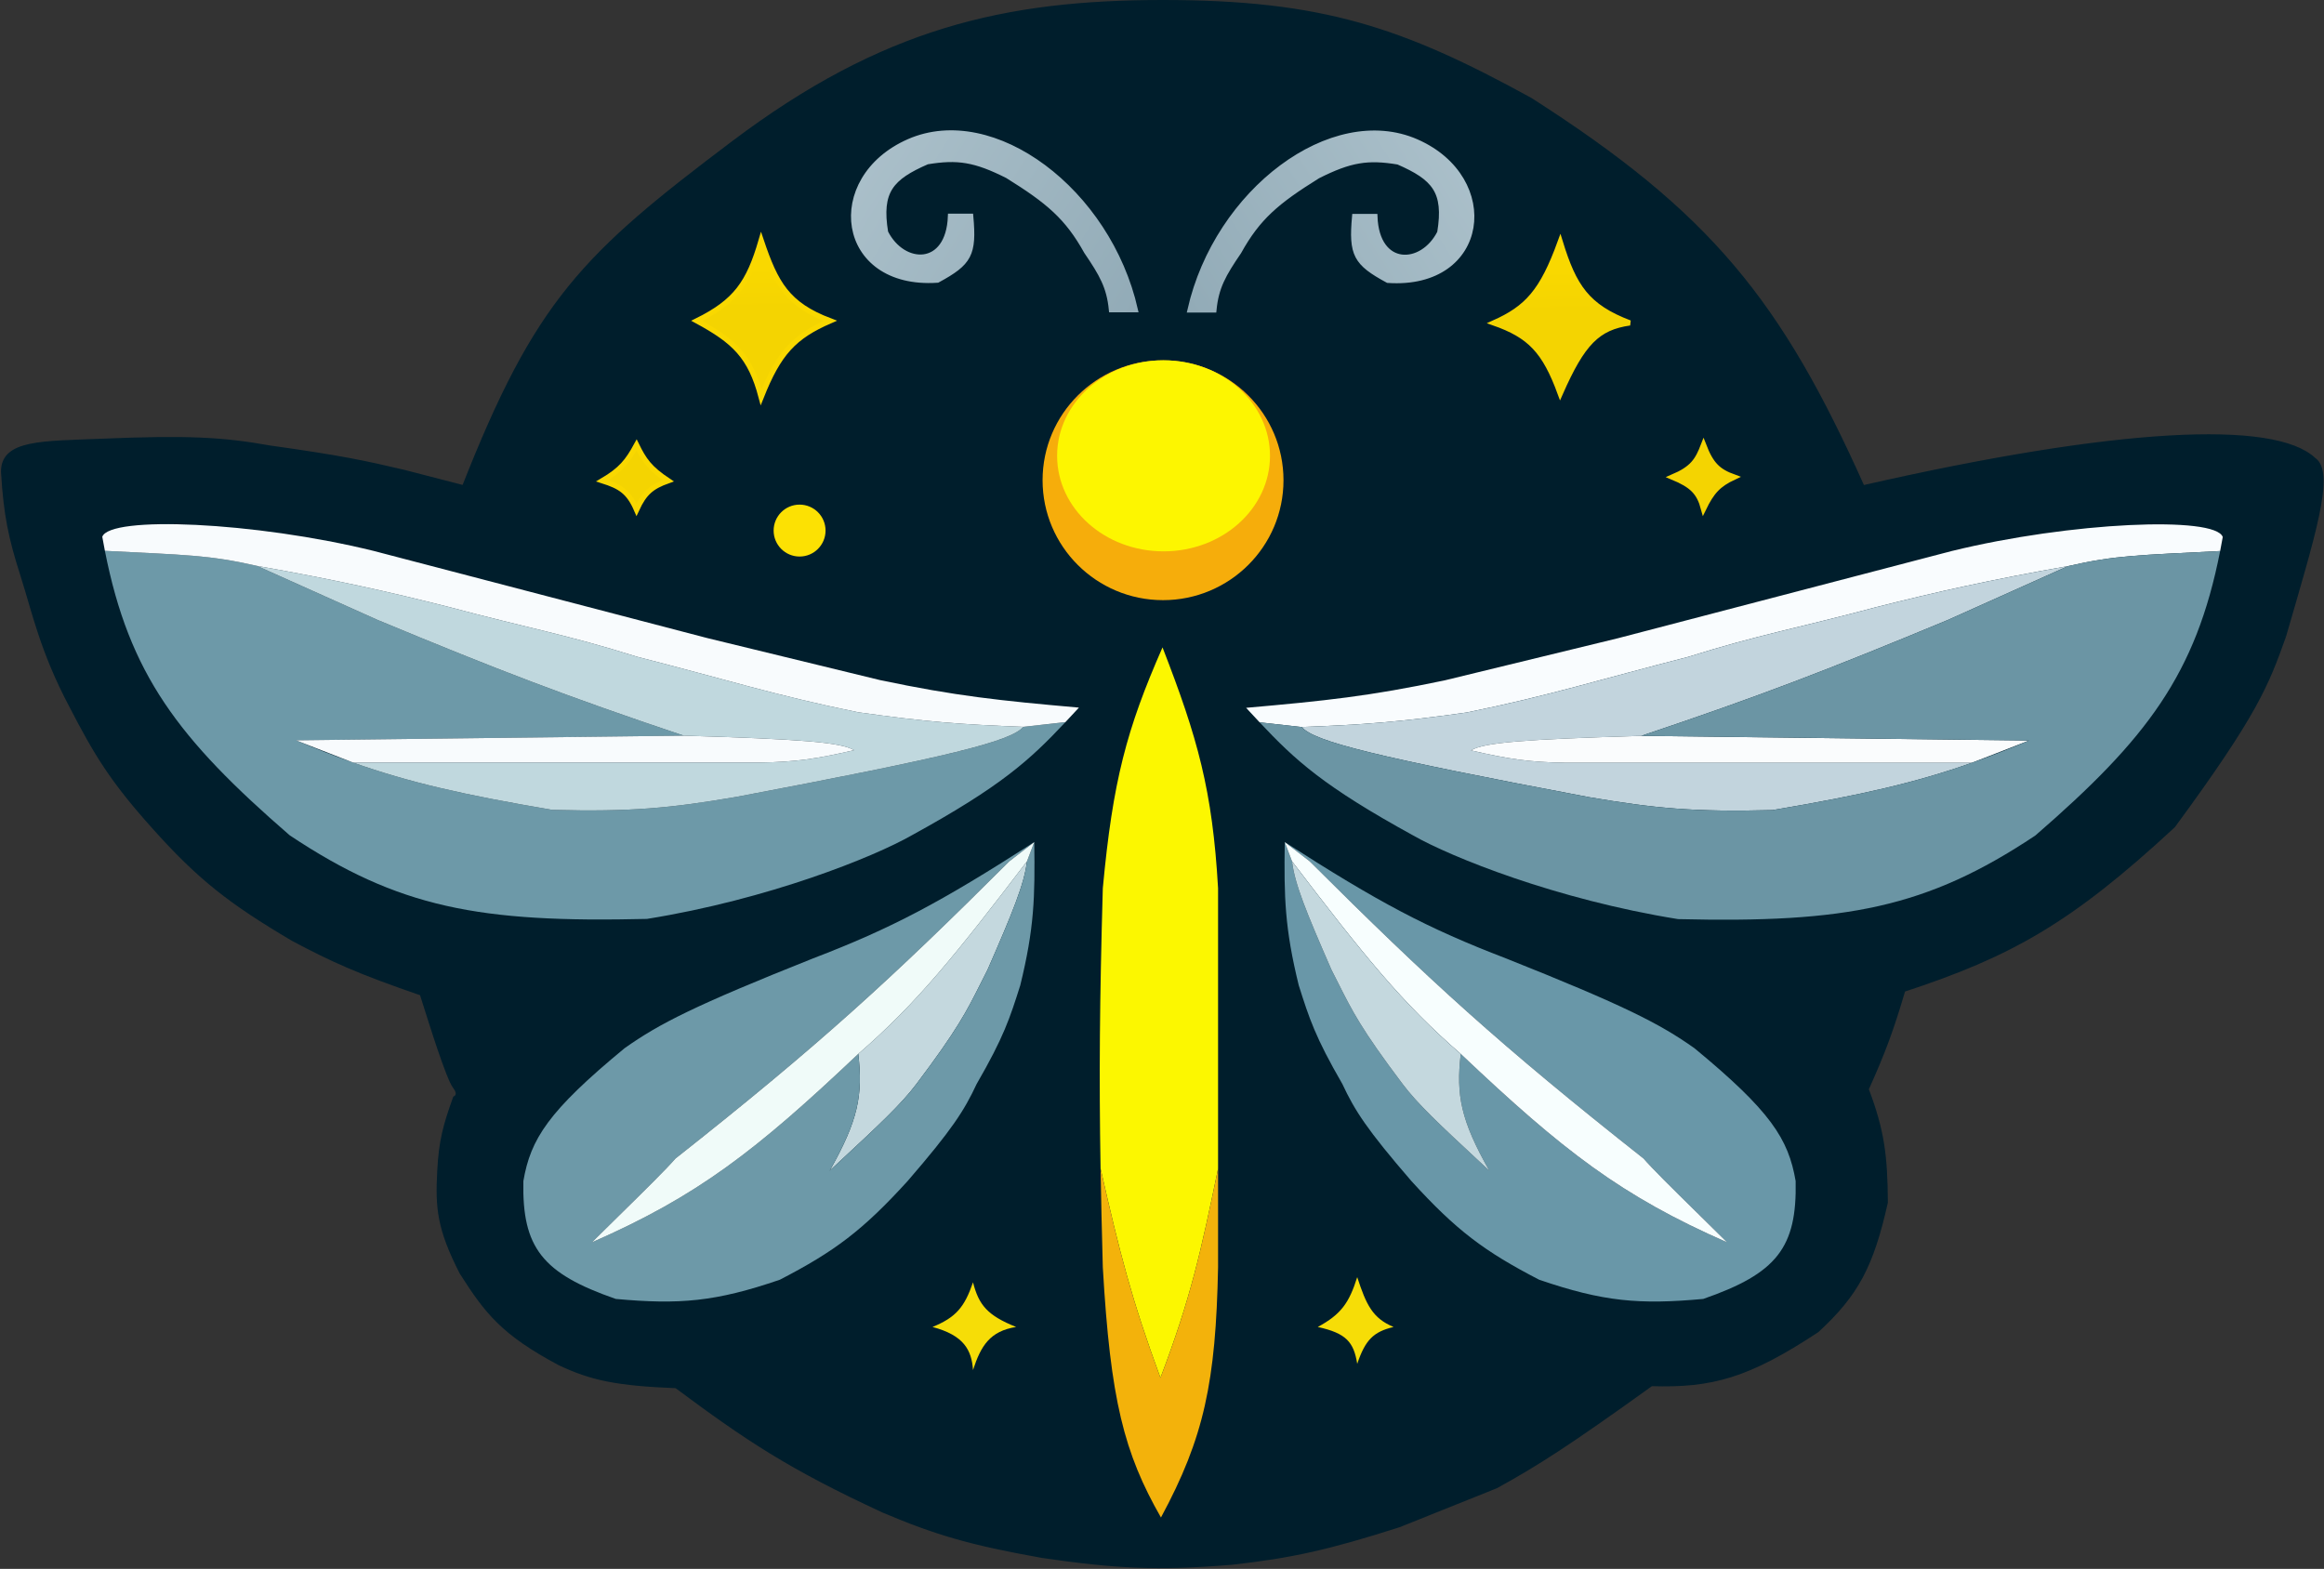 <svg width="2238" height="1511" viewBox="0 0 2238 1511" fill="none" xmlns="http://www.w3.org/2000/svg">
<rect x="0" y="0" width="2238" height="1511" fill="#333333" stroke="none"/>
<path d="M706.5 138C562.5 246.5 517.5 290.5 447 470L389 455C351.248 446.106 328.081 441.074 259.5 431.5C214.725 423.486 181.144 421.555 98.5 425C41.069 427.399 2.487 425.818 3.5 455C5.94 495.82 10.653 518 22 553.5C33.347 589 40.822 626.329 69 679.5C92.674 725.299 107.956 750.838 148 795.5C192.076 844.919 221.98 868.295 282.5 904C320.35 924.108 345.35 935.52 406.5 956.5C416.91 989.411 432.088 1038.1 438.5 1046.5C444.912 1054.9 438.5 1058 438.5 1058C429.305 1083.77 424.998 1098.66 423.5 1128.5C421.774 1162.71 423.05 1182.71 445 1225.5C468.882 1262.83 484.197 1283.26 539 1312.5C570.246 1327.3 594.539 1332.18 651.5 1334.5C719.673 1385.24 760.587 1412.61 851 1454.5C901.019 1475.62 933.693 1485.5 1004 1498C1073.9 1508.13 1113.69 1510.5 1186.5 1504.5C1243.33 1498.06 1278.23 1490.49 1347 1468.5L1440.5 1431C1479.74 1409.43 1510.05 1390.01 1590 1332.5C1648.26 1334.3 1682.81 1324.94 1749.5 1281C1787.59 1245.9 1801.84 1218.73 1815.5 1158C1815.2 1113.02 1812.18 1088.8 1797 1049C1813.8 1011.71 1821.4 990.681 1832.5 953C1935.99 919.017 1993.08 887.084 2092.5 795C2172.59 686.045 2182.45 658.594 2198.76 613.167L2199 612.5C2226.9 516.164 2246.26 455.379 2228 443C2190 407 2039.93 413.785 1793.5 470C1713.27 290.513 1645.85 206.764 1473.5 96.5C1349.78 28.519 1272.5 2.5 1120 2.5C967.5 2.5 850.5 29.5 706.5 138Z" fill="#001E2C"/>
<path d="M2199 612.5C2226.9 516.164 2246.26 455.379 2228 443C2190 407 2039.93 413.785 1793.5 470C1713.27 290.513 1645.85 206.764 1473.5 96.5C1349.78 28.519 1272.5 2.5 1120 2.5C967.5 2.5 850.5 29.5 706.5 138C562.5 246.5 517.5 290.5 447 470L389 455C351.248 446.106 328.081 441.074 259.5 431.5C214.725 423.486 181.144 421.555 98.5 425C41.069 427.399 2.487 425.818 3.5 455C5.94 495.82 10.653 518 22 553.5C33.347 589 40.822 626.329 69 679.5C92.674 725.299 107.956 750.838 148 795.5C192.076 844.919 221.98 868.295 282.5 904C320.35 924.108 345.35 935.52 406.5 956.5C416.91 989.411 432.088 1038.1 438.5 1046.5C444.912 1054.9 438.5 1058 438.5 1058C429.305 1083.77 424.998 1098.66 423.5 1128.5C421.774 1162.71 423.05 1182.71 445 1225.5C468.882 1262.83 484.197 1283.26 539 1312.5C570.246 1327.3 594.539 1332.18 651.5 1334.5C719.673 1385.24 760.587 1412.61 851 1454.5C901.019 1475.62 933.693 1485.5 1004 1498C1073.9 1508.13 1113.69 1510.5 1186.5 1504.5C1243.33 1498.06 1278.23 1490.49 1347 1468.5L1440.5 1431C1479.74 1409.43 1510.05 1390.01 1590 1332.5C1648.26 1334.3 1682.81 1324.94 1749.5 1281C1787.59 1245.9 1801.84 1218.73 1815.5 1158C1815.2 1113.02 1812.18 1088.8 1797 1049C1813.8 1011.71 1821.4 990.681 1832.5 953C1935.99 919.017 1993.08 887.084 2092.5 795C2172.59 686.045 2182.45 658.594 2198.76 613.167M2199 612.5L2198.76 613.167M2199 612.5C2198.92 612.723 2198.84 612.945 2198.76 613.167" stroke="#001E2C" stroke-width="5"/>
<path d="M1146 298.5C1171.99 183.816 1283 101 1364 136.5C1445 172.001 1432 276.5 1336.5 270C1305.64 253.28 1301.18 245.196 1304.5 208.5H1324C1325.88 258.813 1369.7 257.322 1386.5 224C1393.07 184.087 1381.14 171.105 1346.5 156C1317.24 151.142 1300.35 153.666 1269 169.5C1229.65 193.989 1211.41 209.314 1193 242.5C1178.14 264.297 1171.14 276.535 1169 298.5H1146Z" fill="url(#paint0_linear_16_39)" stroke="url(#paint1_linear_16_39)" stroke-width="5" stroke-linecap="round"/>
<path d="M875.307 136.308C956.307 100.807 1067.31 183.623 1093.31 298.308H1070.31C1068.16 276.342 1061.17 264.105 1046.31 242.307C1027.89 209.121 1009.65 193.797 970.307 169.307C938.961 153.474 922.065 150.95 892.807 155.807C858.168 170.912 846.233 183.894 852.807 223.807C869.603 257.129 913.427 258.621 915.307 208.307H934.807C938.126 245.003 933.664 253.087 902.807 269.807C807.307 276.307 794.307 171.808 875.307 136.308Z" fill="url(#paint2_linear_16_39)" stroke="url(#paint3_linear_16_39)" stroke-width="5" stroke-linecap="round"/>
<path d="M1438.5 311C1473.16 323.174 1487.41 337.802 1502.5 379C1524.01 330.137 1538.41 315.458 1569.5 311C1528.19 295.324 1515.77 276.066 1502.5 233C1485.04 281.064 1470.43 296.737 1438.5 311Z" fill="url(#paint4_linear_16_39)"/>
<path d="M1610.5 459.5C1630.07 451.159 1634.74 443.465 1640.5 428.5C1647.93 447.838 1654.75 453.967 1670 459.5C1654.75 466.61 1648.48 473.564 1640.5 490C1636.23 474.113 1629.61 467.463 1610.5 459.5Z" fill="url(#paint5_linear_16_39)"/>
<path d="M1438.5 311C1473.16 323.174 1487.41 337.802 1502.5 379C1524.01 330.137 1538.41 315.458 1569.5 311C1528.19 295.324 1515.77 276.066 1502.5 233C1485.04 281.064 1470.43 296.737 1438.5 311Z" stroke="url(#paint6_linear_16_39)" stroke-width="5"/>
<path d="M1610.5 459.5C1630.07 451.159 1634.74 443.465 1640.5 428.5C1647.93 447.838 1654.75 453.967 1670 459.5C1654.75 466.61 1648.48 473.564 1640.5 490C1636.23 474.113 1629.61 467.463 1610.5 459.5Z" stroke="url(#paint7_linear_16_39)" stroke-width="5"/>
<path d="M799.5 309C764.672 324.137 749.914 339.926 733 382.5C722.605 343.172 707.097 328.559 671 309C708.569 290.434 721.061 272.494 733 231.5C747.015 273.147 758.192 293.333 799.5 309Z" fill="url(#paint8_linear_16_39)"/>
<path d="M613 428.5C620.208 443.171 625.562 451.061 643.5 463C627.615 468.707 620.632 474.436 613 491C605.413 473.531 597.287 468.499 580 463C598.002 452.362 604.371 444.33 613 428.5Z" fill="url(#paint9_linear_16_39)"/>
<path d="M799.5 309C764.672 324.137 749.914 339.926 733 382.5C722.605 343.172 707.097 328.559 671 309C708.569 290.434 721.061 272.494 733 231.5C747.015 273.147 758.192 293.333 799.5 309Z" stroke="#F9D800" stroke-width="5"/>
<path d="M613 428.5C620.208 443.171 625.562 451.061 643.5 463C627.615 468.707 620.632 474.436 613 491C605.413 473.531 597.287 468.499 580 463C598.002 452.362 604.371 444.33 613 428.5Z" stroke="#F9D800" stroke-width="5"/>
<circle cx="770" cy="511" r="25" fill="#FCE103"/>
<path d="M1307 1230C1299.2 1254.81 1291.47 1265.83 1269 1278C1296.42 1284.03 1303.63 1292.49 1307 1313.5C1314.78 1290.54 1322.52 1282.65 1342 1278C1321.84 1269.63 1315.69 1256.7 1307 1230Z" fill="#F6DD07"/>
<path d="M978.5 1278C953.343 1281.98 944.578 1296.12 937 1319.5C935.694 1300.25 928.253 1286.05 898 1278C920.601 1268.74 928.787 1258.96 937 1235C942.659 1256.99 950.837 1266.85 978.5 1278Z" fill="#F6DD07"/>
<path d="M1119.5 623.5C1084.91 702.196 1071.57 752.276 1062 855.5C1058.95 963.895 1058.33 1035.96 1059.85 1125.5C1078.35 1206.91 1089.82 1251.81 1117.5 1327C1146.87 1249.73 1156.49 1205.14 1173 1125.5V855.5C1167.59 761.032 1153.41 710.852 1119.5 623.5Z" fill="#FCF700"/>
<path d="M1062 1220.5C1069.33 1348.11 1082.36 1399.16 1118 1461.5C1159.53 1384.5 1170.81 1331.06 1173 1220.5V1125.5C1156.49 1205.14 1146.87 1249.73 1117.5 1327C1089.82 1251.81 1078.35 1206.91 1059.85 1125.5C1060.34 1154.69 1061.06 1185.73 1062 1220.5Z" fill="#F3B20B"/>
<path d="M826.5 1015C831.156 1054.77 826.399 1079.06 799 1127.5C803.368 1123.43 807.568 1119.52 811.606 1115.77C845.556 1084.2 868.054 1063.27 882.5 1044C921.991 991.678 931.083 973.565 944.152 947.53C946.279 943.29 948.513 938.841 951 934C975.218 878.635 986.403 851.318 989 829.5C919.709 920.427 882.335 966.715 826.5 1015Z" fill="#C4D8DE"/>
<path fill-rule="evenodd" clip-rule="evenodd" d="M996 811C905.392 869.28 858.71 893.975 783 923C668.793 968.494 634.943 985.84 601.5 1009.5C528.059 1070.09 510.961 1096.84 504 1137.5C502.665 1201.57 522.121 1226.43 593 1251C654.534 1256.61 689.126 1253.7 751 1232.5C803.773 1205.22 830.904 1184.86 874 1137.5C916.742 1088.05 928.507 1069.72 940.5 1044C966.686 998.705 972.4 980.819 982.5 949C996.035 893.92 996.751 864.026 996 811ZM989 829.5L996 811L972 829.5C857.301 943.923 788.351 1006.95 650.5 1115.77C641.465 1126.17 621.367 1145.94 596.217 1170.67L596.216 1170.67C587.952 1178.79 579.142 1187.46 570 1196.5C671.773 1151.85 727.723 1108.6 826.5 1015C831.156 1054.77 826.399 1079.06 799 1127.5C803.368 1123.43 807.568 1119.52 811.606 1115.77C845.556 1084.2 868.054 1063.27 882.5 1044C921.991 991.678 931.083 973.565 944.152 947.53C946.279 943.29 948.513 938.841 951 934C975.218 878.635 986.403 851.318 989 829.5Z" fill="#6D99A8"/>
<path d="M826.5 1015C882.335 966.715 919.709 920.427 989 829.5L996 811L972 829.5C857.301 943.923 788.351 1006.95 650.5 1115.77C641.465 1126.17 621.367 1145.94 596.217 1170.67L596.216 1170.67C587.952 1178.79 579.142 1187.46 570 1196.5C671.773 1151.85 727.723 1108.6 826.5 1015Z" fill="#F0FBF9"/>
<path d="M1237.2 811C1327.81 869.28 1374.49 893.975 1450.2 923C1564.41 968.494 1598.26 985.84 1631.7 1009.5C1705.14 1070.09 1722.24 1096.84 1729.2 1137.5C1730.54 1201.57 1711.08 1226.43 1640.2 1251C1578.67 1256.61 1544.07 1253.7 1482.2 1232.5C1429.43 1205.22 1402.3 1184.86 1359.2 1137.5C1316.46 1088.05 1304.69 1069.72 1292.7 1044C1266.52 998.705 1260.8 980.819 1250.7 949C1237.17 893.92 1236.45 864.026 1237.2 811L1244.2 829.5C1246.8 851.318 1257.98 878.635 1282.2 934C1284.69 938.841 1286.92 943.29 1289.05 947.53C1302.12 973.565 1311.21 991.678 1350.7 1044C1365.15 1063.27 1387.65 1084.2 1421.6 1115.77C1425.63 1119.52 1429.83 1123.43 1434.2 1127.5C1406.8 1079.06 1402.05 1054.77 1406.7 1015C1505.48 1108.6 1561.43 1151.85 1663.2 1196.5C1654.06 1187.46 1645.25 1178.79 1636.99 1170.67L1636.98 1170.67L1636.98 1170.67L1636.98 1170.66C1635.41 1169.12 1633.86 1167.59 1632.33 1166.09C1609.36 1143.5 1591.17 1125.52 1582.7 1115.77C1444.85 1006.95 1375.9 943.923 1261.2 829.5L1237.2 811Z" fill="#6997A8"/>
<path fill-rule="evenodd" clip-rule="evenodd" d="M1636.98 1170.67L1636.98 1170.66C1635.41 1169.12 1633.86 1167.59 1632.33 1166.09C1633.86 1167.59 1635.41 1169.12 1636.98 1170.67Z" fill="#D9D9D9"/>
<path d="M1406.7 1015C1350.87 966.715 1313.49 920.427 1244.2 829.5L1237.2 811L1261.2 829.5C1375.9 943.923 1444.85 1006.95 1582.7 1115.77C1591.17 1125.52 1609.36 1143.5 1632.33 1166.09C1633.86 1167.59 1635.41 1169.12 1636.98 1170.66L1636.98 1170.67L1636.98 1170.67L1636.99 1170.67C1645.25 1178.79 1654.06 1187.46 1663.2 1196.5C1561.43 1151.85 1505.48 1108.6 1406.7 1015Z" fill="#F7FEFE"/>
<path d="M1406.7 1015C1402.05 1054.77 1406.8 1079.06 1434.2 1127.5C1429.83 1123.43 1425.63 1119.52 1421.6 1115.77C1387.65 1084.2 1365.15 1063.27 1350.7 1044C1311.21 991.678 1302.12 973.565 1289.05 947.53C1286.92 943.29 1284.69 938.841 1282.2 934C1257.98 878.635 1246.8 851.318 1244.2 829.5C1313.49 920.427 1350.87 966.715 1406.7 1015Z" fill="#C4D8DE"/>
<path d="M279 804.5C383.656 874.218 461.268 888.887 623 885C740.232 866.179 841.53 825.312 878 804.5C964.061 757.266 991.52 732.189 1026 695.466L985.5 700C973.193 714.113 914.481 728.658 709 767.5C645.609 778.328 607.727 781.96 532 780C445.469 765.36 393.702 753.391 340 734.398C322.313 728.142 304.417 721.125 285 713L658.5 708.5C545.069 670.43 480.346 645.554 363.5 597L247.5 545C201.243 534.402 178.65 534.512 101.015 530.5C124.381 649.143 171.403 711.302 279 804.5Z" fill="#6D99A8"/>
<path d="M432 584.5C373.683 569.71 321.649 558.113 247.5 545L363.5 597C480.346 645.554 545.069 670.43 658.5 708.5C769.519 711.858 809.743 714.728 822.5 722.5C786.39 730.819 766.504 733.836 732 734.398H340C393.702 753.391 445.469 765.36 532 780C607.727 781.96 645.609 778.328 709 767.5C914.481 728.658 973.193 714.113 985.5 700C926.219 697.79 891.836 695.217 826.5 686C746.531 669.717 698.371 654.173 613.5 632.5C545.785 611.159 508.35 604.908 432 584.5Z" fill="#C0D8DE"/>
<path d="M658.5 708.5L285 713L340 734.398H732C766.504 733.836 786.39 730.819 822.5 722.5C809.743 714.728 769.519 711.858 658.5 708.5Z" fill="#F8FBFD"/>
<path d="M359.5 530.5C245.108 502.415 105.5 496.5 98.5 517C99.307 521.581 100.144 526.08 101.015 530.5C178.65 534.512 201.243 534.402 247.5 545C321.649 558.113 373.683 569.71 432 584.5C508.35 604.908 545.785 611.159 613.5 632.5C698.371 654.173 746.531 669.717 826.5 686C891.836 695.217 926.219 697.79 985.5 700L1026 695.466C1029.81 691.413 1033.7 687.219 1037.76 682.837L1039 681.5C962.743 674.779 920.275 670.327 847.5 655L681 614.5L359.5 530.5Z" fill="#F8FBFD"/>
<path d="M1879.5 530.692C1993.89 502.607 2133.5 496.693 2140.5 517.192C2139.69 521.774 2138.86 526.272 2137.99 530.692C2060.35 534.705 2037.76 534.595 1991.5 545.193C1917.35 558.306 1865.32 569.903 1807 584.693C1730.65 605.1 1693.22 611.351 1625.5 632.693C1540.63 654.366 1492.47 669.909 1412.5 686.193C1347.16 695.409 1312.78 697.983 1253.5 700.193L1213 695.658C1209.19 691.606 1205.3 687.411 1201.24 683.029L1200 681.693C1276.26 674.972 1318.73 670.52 1391.5 655.193L1558 614.693L1879.5 530.692Z" fill="#F9FCFE"/>
<path d="M1807 584.693C1865.32 569.903 1917.35 558.306 1991.5 545.193L1875.5 597.193C1758.65 645.746 1693.93 670.622 1580.5 708.693C1469.48 712.051 1429.26 714.921 1416.5 722.693C1452.61 731.011 1472.5 734.028 1507 734.59H1899C1845.3 753.583 1793.53 765.553 1707 780.193C1631.27 782.153 1593.39 778.521 1530 767.693C1324.52 728.851 1265.81 714.306 1253.5 700.193C1312.78 697.983 1347.16 695.409 1412.5 686.193C1492.47 669.909 1540.63 654.366 1625.5 632.693C1693.22 611.351 1730.65 605.1 1807 584.693Z" fill="#C2D4DD"/>
<path d="M1580.5 708.693L1954 713.193L1899 734.59H1507C1472.5 734.028 1452.61 731.011 1416.5 722.693C1429.26 714.921 1469.48 712.051 1580.5 708.693Z" fill="#FAFCFD"/>
<path d="M1960 804.693C1855.34 874.411 1777.73 889.08 1616 885.193C1498.77 866.371 1397.47 825.504 1361 804.693C1274.94 757.459 1247.48 732.382 1213 695.658L1253.5 700.193C1265.81 714.306 1324.52 728.851 1530 767.693C1593.39 778.521 1631.27 782.153 1707 780.193C1793.53 765.553 1845.3 753.583 1899 734.59C1916.69 728.335 1934.58 721.318 1954 713.193L1580.5 708.693C1693.93 670.622 1758.65 645.746 1875.5 597.193L1991.5 545.193C2037.76 534.595 2060.35 534.705 2137.99 530.692C2114.62 649.335 2067.6 711.494 1960 804.693Z" fill="#6B95A4"/>
<ellipse cx="1120" cy="462.5" rx="116" ry="115.5" fill="#F6AD0B"/>
<ellipse cx="102.5" cy="92" rx="102.5" ry="92" transform="matrix(-1 0 0 1 1223 347)" fill="#FDF600"/>
<defs>
<linearGradient id="paint0_linear_16_39" x1="1146" y1="299" x2="1417" y2="128" gradientUnits="userSpaceOnUse">
<stop stop-color="#92ABB7"/>
<stop offset="1" stop-color="#ACC1CB"/>
</linearGradient>
<linearGradient id="paint1_linear_16_39" x1="1146" y1="299" x2="1417" y2="128" gradientUnits="userSpaceOnUse">
<stop stop-color="#92ABB7"/>
<stop offset="1" stop-color="#ACC1CB"/>
</linearGradient>
<linearGradient id="paint2_linear_16_39" x1="1093.31" y1="298.807" x2="822.307" y2="127.807" gradientUnits="userSpaceOnUse">
<stop stop-color="#92ABB7"/>
<stop offset="1" stop-color="#ACC1CB"/>
</linearGradient>
<linearGradient id="paint3_linear_16_39" x1="1093.31" y1="298.807" x2="822.307" y2="127.807" gradientUnits="userSpaceOnUse">
<stop stop-color="#92ABB7"/>
<stop offset="1" stop-color="#ACC1CB"/>
</linearGradient>
<linearGradient id="paint4_linear_16_39" x1="1603.56" y1="258.254" x2="1605.42" y2="361.257" gradientUnits="userSpaceOnUse">
<stop stop-color="#F9D800"/>
<stop offset="0.385" stop-color="#F4D401"/>
</linearGradient>
<linearGradient id="paint5_linear_16_39" x1="1603.56" y1="258.254" x2="1605.42" y2="361.257" gradientUnits="userSpaceOnUse">
<stop stop-color="#F9D800"/>
<stop offset="0.385" stop-color="#F4D401"/>
</linearGradient>
<linearGradient id="paint6_linear_16_39" x1="1603.56" y1="258.254" x2="1605.42" y2="361.257" gradientUnits="userSpaceOnUse">
<stop stop-color="#F9D800"/>
<stop offset="0.385" stop-color="#F4D401"/>
</linearGradient>
<linearGradient id="paint7_linear_16_39" x1="1603.56" y1="258.254" x2="1605.42" y2="361.257" gradientUnits="userSpaceOnUse">
<stop stop-color="#F9D800"/>
<stop offset="0.385" stop-color="#F4D401"/>
</linearGradient>
<linearGradient id="paint8_linear_16_39" x1="736.5" y1="257" x2="738.5" y2="361" gradientUnits="userSpaceOnUse">
<stop stop-color="#F9D800"/>
<stop offset="0.385" stop-color="#F4D401"/>
</linearGradient>
<linearGradient id="paint9_linear_16_39" x1="736.5" y1="257" x2="738.5" y2="361" gradientUnits="userSpaceOnUse">
<stop stop-color="#F9D800"/>
<stop offset="0.385" stop-color="#F4D401"/>
</linearGradient>
</defs>
</svg>
